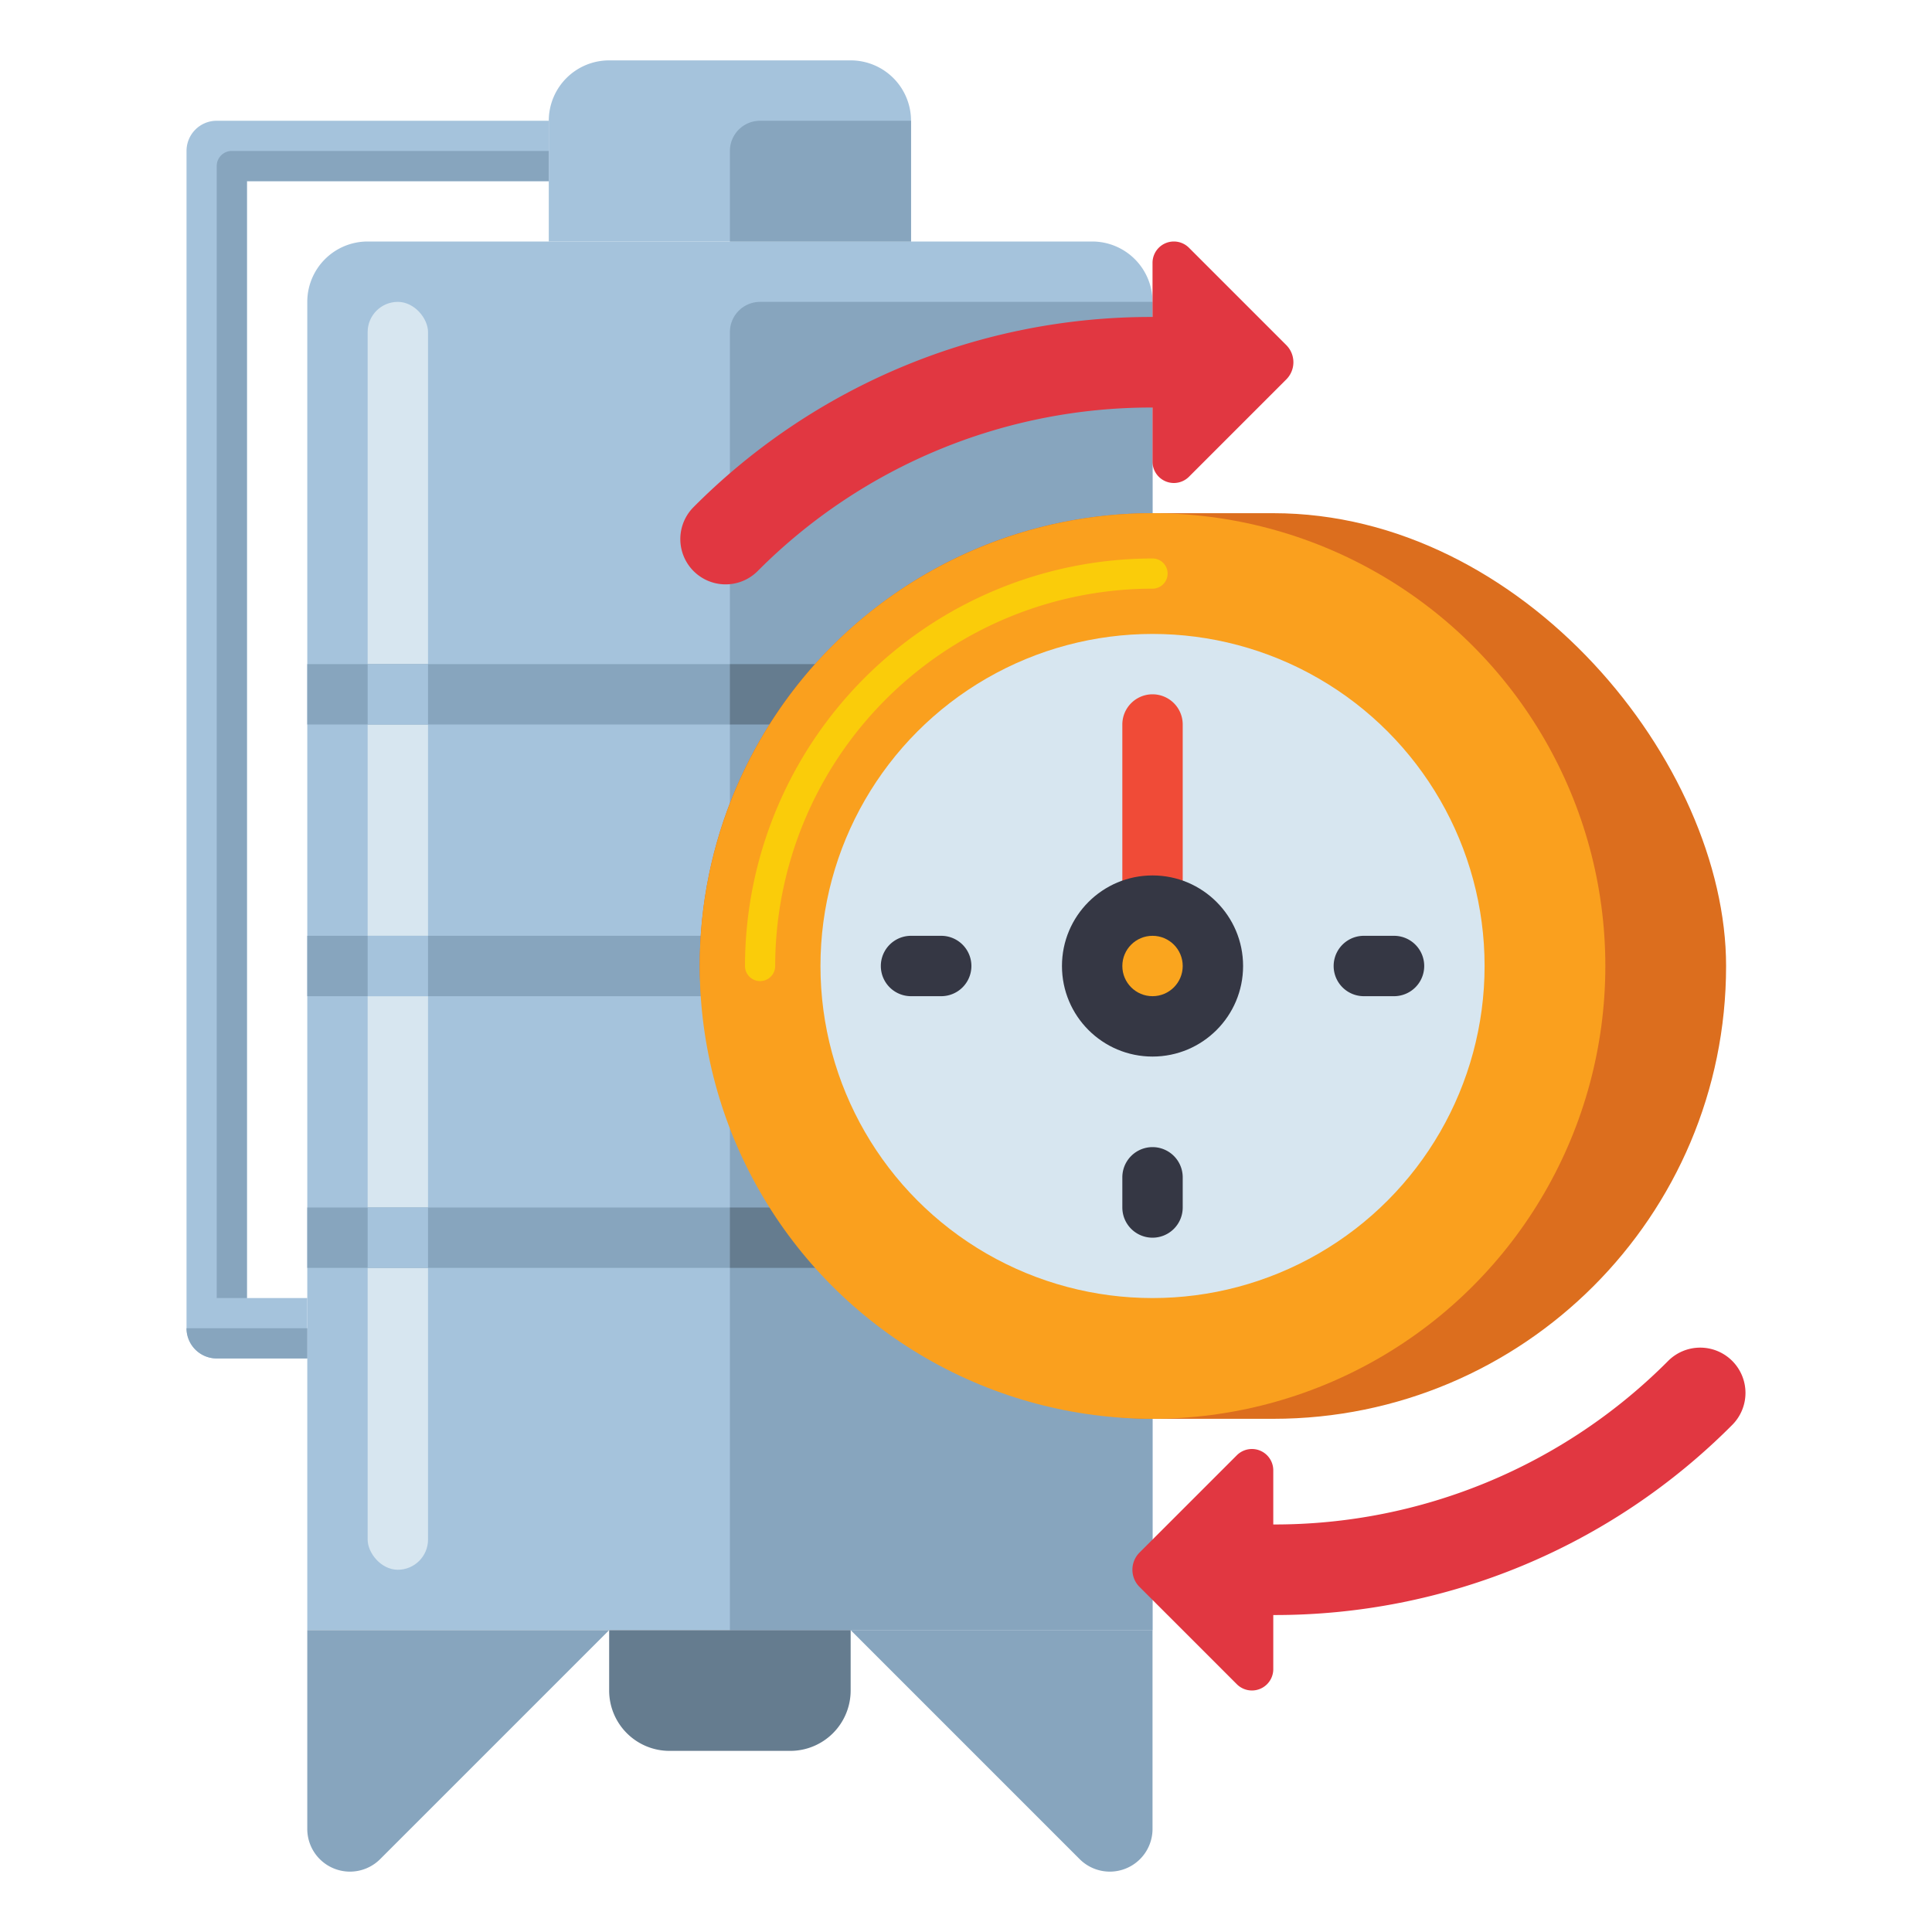 <svg xmlns="http://www.w3.org/2000/svg" viewBox="0 0 512 512"><title>80 Winery Icons - Expanded</title><path d="M81.431,64h224a0,0,0,0,1,0,0V416a16,16,0,0,1-16,16h-192a16,16,0,0,1-16-16V64A0,0,0,0,1,81.431,64Z" transform="translate(386.863 496) rotate(180)" fill="#a5c3dc"/><path d="M193.431,80h112a0,0,0,0,1,0,0V424a8,8,0,0,1-8,8h-104a0,0,0,0,1,0,0V80A0,0,0,0,1,193.431,80Z" transform="translate(498.863 512) rotate(180)" fill="#87a5be"/><path d="M145.431,16h96a0,0,0,0,1,0,0V48a16,16,0,0,1-16,16h-64a16,16,0,0,1-16-16V16A0,0,0,0,1,145.431,16Z" transform="translate(386.863 80) rotate(180)" fill="#a5c3dc"/><path d="M193.431,32h48a0,0,0,0,1,0,0V56a8,8,0,0,1-8,8h-40a0,0,0,0,1,0,0V32A0,0,0,0,1,193.431,32Z" transform="translate(434.863 96) rotate(180)" fill="#87a5be"/><path d="M81.431,432v52.686A11.314,11.314,0,0,0,92.745,496h0a11.313,11.313,0,0,0,8-3.314L161.431,432Z" fill="#87a5be"/><path d="M305.431,432v52.686A11.313,11.313,0,0,1,294.118,496h0a11.311,11.311,0,0,1-8-3.314L225.431,432Z" fill="#87a5be"/><path d="M161.431,432h64a0,0,0,0,1,0,0v16a16,16,0,0,1-16,16h-32a16,16,0,0,1-16-16V432A0,0,0,0,1,161.431,432Z" fill="#657c8f"/><path d="M81.431,360h-24a8,8,0,0,1-8-8V40a8,8,0,0,1,8-8h88V48h-80V344h16Z" fill="#a5c3dc"/><path d="M49.431,352h32a0,0,0,0,1,0,0v8a0,0,0,0,1,0,0h-24a8,8,0,0,1-8-8v0A0,0,0,0,1,49.431,352Z" fill="#87a5be"/><path d="M145.431,40h-84a4,4,0,0,0-4,4V344h8V48h80Z" fill="#87a5be"/><rect x="97.431" y="80" width="16" height="336" rx="8" ry="8" fill="#d7e6f0"/><rect x="81.431" y="248" width="224" height="16" fill="#87a5be"/><rect x="193.431" y="248" width="112" height="16" fill="#657c8f"/><rect x="81.431" y="320" width="224" height="16" fill="#87a5be"/><rect x="193.431" y="320" width="112" height="16" fill="#657c8f"/><rect x="81.431" y="176" width="224" height="16" fill="#87a5be"/><rect x="97.431" y="176" width="16" height="16" fill="#a5c3dc"/><rect x="97.431" y="248" width="16" height="16" fill="#a5c3dc"/><rect x="97.431" y="320" width="16" height="16" fill="#a5c3dc"/><rect x="193.431" y="176" width="112" height="16" fill="#657c8f"/><rect x="185.431" y="136" width="272" height="240" rx="120" ry="120" fill="#dc6e1e"/><circle cx="305.431" cy="256" r="120" fill="#faa01e"/><path d="M201.431,260a4,4,0,0,1-4-4,108.122,108.122,0,0,1,108-108,4,4,0,0,1,0,8,100.113,100.113,0,0,0-100,100A4,4,0,0,1,201.431,260Z" fill="#facc0a"/><circle cx="305.431" cy="256" r="88" fill="#d7e6f0"/><path d="M305.431,250.667a8,8,0,0,1-8-8V192a8,8,0,0,1,16,0v50.667A8,8,0,0,1,305.431,250.667Z" fill="#f04b37"/><circle cx="305.431" cy="256" r="24" fill="#353744"/><circle cx="305.431" cy="256" r="8" fill="#faa51e"/><path d="M305.431,328a8,8,0,0,1-8-8v-8a8,8,0,0,1,16,0v8A8,8,0,0,1,305.431,328Z" fill="#353744"/><path d="M369.431,264h-8a8,8,0,0,1,0-16h8a8,8,0,1,1,0,16Z" fill="#353744"/><path d="M249.431,264h-8a8,8,0,0,1,0-16h8a8,8,0,0,1,0,16Z" fill="#353744"/><path d="M340.879,91.448,315.088,65.657a5.657,5.657,0,0,0-9.657,4V84a170.875,170.875,0,0,0-121.622,50.378,12,12,0,0,0,16.971,16.971A147.028,147.028,0,0,1,305.431,108v14.343a5.657,5.657,0,0,0,9.657,4l25.791-25.791a6.436,6.436,0,0,0,0-9.1Z" fill="#e13741"/><path d="M459.054,360.651a12,12,0,0,0-16.971,0A147.028,147.028,0,0,1,337.431,404V389.657a5.656,5.656,0,0,0-9.656-4l-25.791,25.791a6.436,6.436,0,0,0,0,9.1l25.791,25.791a5.656,5.656,0,0,0,9.656-4V428a170.875,170.875,0,0,0,121.623-50.378A12,12,0,0,0,459.054,360.651Z" fill="#e13741"/></svg>